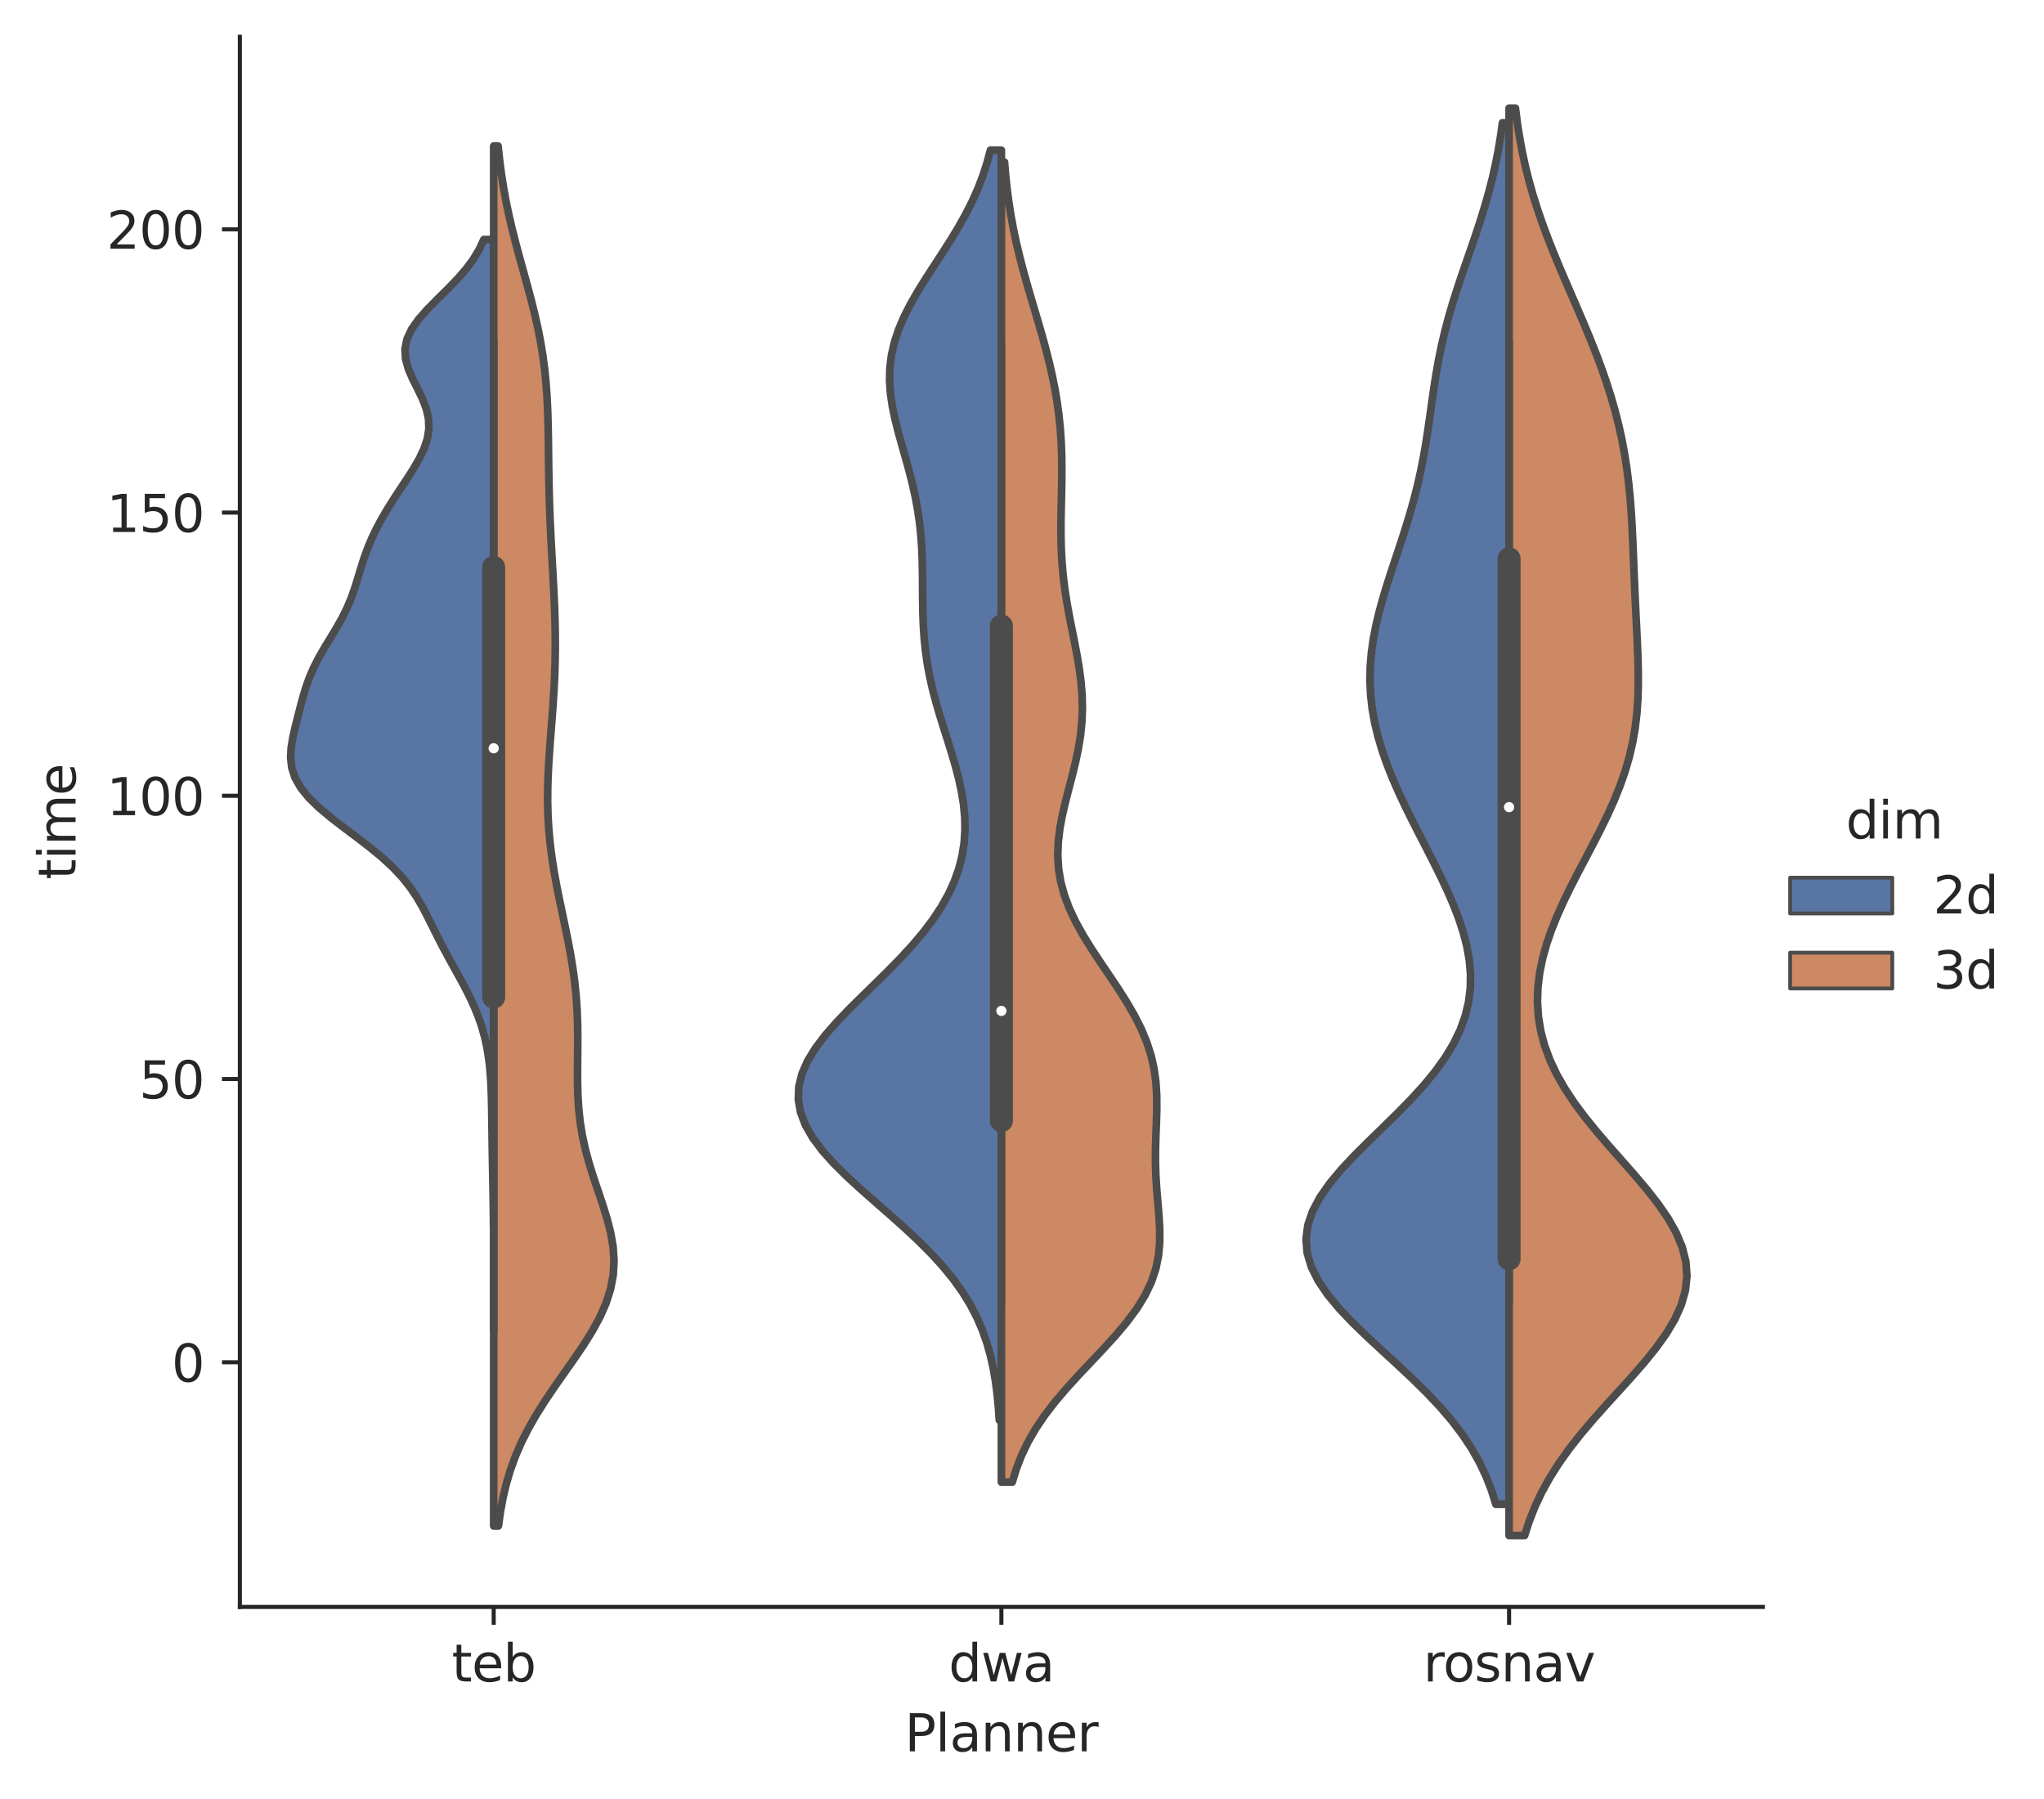 <?xml version="1.0" encoding="utf-8" standalone="no"?>
<!DOCTYPE svg PUBLIC "-//W3C//DTD SVG 1.1//EN"
  "http://www.w3.org/Graphics/SVG/1.1/DTD/svg11.dtd">
<svg xmlns:xlink="http://www.w3.org/1999/xlink" width="400.236pt" height="352.156pt" viewBox="0 0 400.236 352.156" xmlns="http://www.w3.org/2000/svg" version="1.1">
 <defs>
  <style type="text/css">*{stroke-linejoin: round; stroke-linecap: butt}</style>
 </defs>
 <g id="figure_1">
  <g id="patch_1">
   <path d="M 0 352.156 
L 400.236 352.156 
L 400.236 0 
L 0 0 
z
" style="fill: #ffffff"/>
  </g>
  <g id="axes_1">
   <g id="patch_2">
    <path d="M 46.966 314.6 
L 345.199 314.6 
L 345.199 7.2 
L 46.966 7.2 
z
" style="fill: #ffffff"/>
   </g>
   <g id="matplotlib.axis_1">
    <g id="xtick_1">
     <g id="line2d_1">
      <defs>
       <path id="mf375e93645" d="M 0 0 
L 0 3.5 
" style="stroke: #262626; stroke-width: 0.8"/>
      </defs>
      <g>
       <use xlink:href="#mf375e93645" x="96.671" y="314.6" style="fill: #262626; stroke: #262626; stroke-width: 0.8"/>
      </g>
     </g>
     <g id="text_1">
      <!-- teb -->
      <g style="fill: #262626" transform="translate(88.46 329.198)scale(0.1 -0.1)">
       <defs>
        <path id="DejaVuSans-74" d="M 1172 4494 
L 1172 3500 
L 2356 3500 
L 2356 3053 
L 1172 3053 
L 1172 1153 
Q 1172 725 1289 603 
Q 1406 481 1766 481 
L 2356 481 
L 2356 0 
L 1766 0 
Q 1100 0 847 248 
Q 594 497 594 1153 
L 594 3053 
L 172 3053 
L 172 3500 
L 594 3500 
L 594 4494 
L 1172 4494 
z
" transform="scale(0.016)"/>
        <path id="DejaVuSans-65" d="M 3597 1894 
L 3597 1613 
L 953 1613 
Q 991 1019 1311 708 
Q 1631 397 2203 397 
Q 2534 397 2845 478 
Q 3156 559 3463 722 
L 3463 178 
Q 3153 47 2828 -22 
Q 2503 -91 2169 -91 
Q 1331 -91 842 396 
Q 353 884 353 1716 
Q 353 2575 817 3079 
Q 1281 3584 2069 3584 
Q 2775 3584 3186 3129 
Q 3597 2675 3597 1894 
z
M 3022 2063 
Q 3016 2534 2758 2815 
Q 2500 3097 2075 3097 
Q 1594 3097 1305 2825 
Q 1016 2553 972 2059 
L 3022 2063 
z
" transform="scale(0.016)"/>
        <path id="DejaVuSans-62" d="M 3116 1747 
Q 3116 2381 2855 2742 
Q 2594 3103 2138 3103 
Q 1681 3103 1420 2742 
Q 1159 2381 1159 1747 
Q 1159 1113 1420 752 
Q 1681 391 2138 391 
Q 2594 391 2855 752 
Q 3116 1113 3116 1747 
z
M 1159 2969 
Q 1341 3281 1617 3432 
Q 1894 3584 2278 3584 
Q 2916 3584 3314 3078 
Q 3713 2572 3713 1747 
Q 3713 922 3314 415 
Q 2916 -91 2278 -91 
Q 1894 -91 1617 61 
Q 1341 213 1159 525 
L 1159 0 
L 581 0 
L 581 4863 
L 1159 4863 
L 1159 2969 
z
" transform="scale(0.016)"/>
       </defs>
       <use xlink:href="#DejaVuSans-74"/>
       <use xlink:href="#DejaVuSans-65" x="39.209"/>
       <use xlink:href="#DejaVuSans-62" x="100.732"/>
      </g>
     </g>
    </g>
    <g id="xtick_2">
     <g id="line2d_2">
      <g>
       <use xlink:href="#mf375e93645" x="196.082" y="314.6" style="fill: #262626; stroke: #262626; stroke-width: 0.8"/>
      </g>
     </g>
     <g id="text_2">
      <!-- dwa -->
      <g style="fill: #262626" transform="translate(185.755 329.198)scale(0.1 -0.1)">
       <defs>
        <path id="DejaVuSans-64" d="M 2906 2969 
L 2906 4863 
L 3481 4863 
L 3481 0 
L 2906 0 
L 2906 525 
Q 2725 213 2448 61 
Q 2172 -91 1784 -91 
Q 1150 -91 751 415 
Q 353 922 353 1747 
Q 353 2572 751 3078 
Q 1150 3584 1784 3584 
Q 2172 3584 2448 3432 
Q 2725 3281 2906 2969 
z
M 947 1747 
Q 947 1113 1208 752 
Q 1469 391 1925 391 
Q 2381 391 2643 752 
Q 2906 1113 2906 1747 
Q 2906 2381 2643 2742 
Q 2381 3103 1925 3103 
Q 1469 3103 1208 2742 
Q 947 2381 947 1747 
z
" transform="scale(0.016)"/>
        <path id="DejaVuSans-77" d="M 269 3500 
L 844 3500 
L 1563 769 
L 2278 3500 
L 2956 3500 
L 3675 769 
L 4391 3500 
L 4966 3500 
L 4050 0 
L 3372 0 
L 2619 2869 
L 1863 0 
L 1184 0 
L 269 3500 
z
" transform="scale(0.016)"/>
        <path id="DejaVuSans-61" d="M 2194 1759 
Q 1497 1759 1228 1600 
Q 959 1441 959 1056 
Q 959 750 1161 570 
Q 1363 391 1709 391 
Q 2188 391 2477 730 
Q 2766 1069 2766 1631 
L 2766 1759 
L 2194 1759 
z
M 3341 1997 
L 3341 0 
L 2766 0 
L 2766 531 
Q 2569 213 2275 61 
Q 1981 -91 1556 -91 
Q 1019 -91 701 211 
Q 384 513 384 1019 
Q 384 1609 779 1909 
Q 1175 2209 1959 2209 
L 2766 2209 
L 2766 2266 
Q 2766 2663 2505 2880 
Q 2244 3097 1772 3097 
Q 1472 3097 1187 3025 
Q 903 2953 641 2809 
L 641 3341 
Q 956 3463 1253 3523 
Q 1550 3584 1831 3584 
Q 2591 3584 2966 3190 
Q 3341 2797 3341 1997 
z
" transform="scale(0.016)"/>
       </defs>
       <use xlink:href="#DejaVuSans-64"/>
       <use xlink:href="#DejaVuSans-77" x="63.477"/>
       <use xlink:href="#DejaVuSans-61" x="145.264"/>
      </g>
     </g>
    </g>
    <g id="xtick_3">
     <g id="line2d_3">
      <g>
       <use xlink:href="#mf375e93645" x="295.493" y="314.6" style="fill: #262626; stroke: #262626; stroke-width: 0.8"/>
      </g>
     </g>
     <g id="text_3">
      <!-- rosnav -->
      <g style="fill: #262626" transform="translate(278.694 329.198)scale(0.1 -0.1)">
       <defs>
        <path id="DejaVuSans-72" d="M 2631 2963 
Q 2534 3019 2420 3045 
Q 2306 3072 2169 3072 
Q 1681 3072 1420 2755 
Q 1159 2438 1159 1844 
L 1159 0 
L 581 0 
L 581 3500 
L 1159 3500 
L 1159 2956 
Q 1341 3275 1631 3429 
Q 1922 3584 2338 3584 
Q 2397 3584 2469 3576 
Q 2541 3569 2628 3553 
L 2631 2963 
z
" transform="scale(0.016)"/>
        <path id="DejaVuSans-6f" d="M 1959 3097 
Q 1497 3097 1228 2736 
Q 959 2375 959 1747 
Q 959 1119 1226 758 
Q 1494 397 1959 397 
Q 2419 397 2687 759 
Q 2956 1122 2956 1747 
Q 2956 2369 2687 2733 
Q 2419 3097 1959 3097 
z
M 1959 3584 
Q 2709 3584 3137 3096 
Q 3566 2609 3566 1747 
Q 3566 888 3137 398 
Q 2709 -91 1959 -91 
Q 1206 -91 779 398 
Q 353 888 353 1747 
Q 353 2609 779 3096 
Q 1206 3584 1959 3584 
z
" transform="scale(0.016)"/>
        <path id="DejaVuSans-73" d="M 2834 3397 
L 2834 2853 
Q 2591 2978 2328 3040 
Q 2066 3103 1784 3103 
Q 1356 3103 1142 2972 
Q 928 2841 928 2578 
Q 928 2378 1081 2264 
Q 1234 2150 1697 2047 
L 1894 2003 
Q 2506 1872 2764 1633 
Q 3022 1394 3022 966 
Q 3022 478 2636 193 
Q 2250 -91 1575 -91 
Q 1294 -91 989 -36 
Q 684 19 347 128 
L 347 722 
Q 666 556 975 473 
Q 1284 391 1588 391 
Q 1994 391 2212 530 
Q 2431 669 2431 922 
Q 2431 1156 2273 1281 
Q 2116 1406 1581 1522 
L 1381 1569 
Q 847 1681 609 1914 
Q 372 2147 372 2553 
Q 372 3047 722 3315 
Q 1072 3584 1716 3584 
Q 2034 3584 2315 3537 
Q 2597 3491 2834 3397 
z
" transform="scale(0.016)"/>
        <path id="DejaVuSans-6e" d="M 3513 2113 
L 3513 0 
L 2938 0 
L 2938 2094 
Q 2938 2591 2744 2837 
Q 2550 3084 2163 3084 
Q 1697 3084 1428 2787 
Q 1159 2491 1159 1978 
L 1159 0 
L 581 0 
L 581 3500 
L 1159 3500 
L 1159 2956 
Q 1366 3272 1645 3428 
Q 1925 3584 2291 3584 
Q 2894 3584 3203 3211 
Q 3513 2838 3513 2113 
z
" transform="scale(0.016)"/>
        <path id="DejaVuSans-76" d="M 191 3500 
L 800 3500 
L 1894 563 
L 2988 3500 
L 3597 3500 
L 2284 0 
L 1503 0 
L 191 3500 
z
" transform="scale(0.016)"/>
       </defs>
       <use xlink:href="#DejaVuSans-72"/>
       <use xlink:href="#DejaVuSans-6f" x="38.863"/>
       <use xlink:href="#DejaVuSans-73" x="100.045"/>
       <use xlink:href="#DejaVuSans-6e" x="152.145"/>
       <use xlink:href="#DejaVuSans-61" x="215.523"/>
       <use xlink:href="#DejaVuSans-76" x="276.803"/>
      </g>
     </g>
    </g>
    <g id="text_4">
     <!-- Planner -->
     <g style="fill: #262626" transform="translate(177.145 342.877)scale(0.1 -0.1)">
      <defs>
       <path id="DejaVuSans-50" d="M 1259 4147 
L 1259 2394 
L 2053 2394 
Q 2494 2394 2734 2622 
Q 2975 2850 2975 3272 
Q 2975 3691 2734 3919 
Q 2494 4147 2053 4147 
L 1259 4147 
z
M 628 4666 
L 2053 4666 
Q 2838 4666 3239 4311 
Q 3641 3956 3641 3272 
Q 3641 2581 3239 2228 
Q 2838 1875 2053 1875 
L 1259 1875 
L 1259 0 
L 628 0 
L 628 4666 
z
" transform="scale(0.016)"/>
       <path id="DejaVuSans-6c" d="M 603 4863 
L 1178 4863 
L 1178 0 
L 603 0 
L 603 4863 
z
" transform="scale(0.016)"/>
      </defs>
      <use xlink:href="#DejaVuSans-50"/>
      <use xlink:href="#DejaVuSans-6c" x="60.303"/>
      <use xlink:href="#DejaVuSans-61" x="88.086"/>
      <use xlink:href="#DejaVuSans-6e" x="149.365"/>
      <use xlink:href="#DejaVuSans-6e" x="212.744"/>
      <use xlink:href="#DejaVuSans-65" x="276.123"/>
      <use xlink:href="#DejaVuSans-72" x="337.646"/>
     </g>
    </g>
   </g>
   <g id="matplotlib.axis_2">
    <g id="ytick_1">
     <g id="line2d_4">
      <defs>
       <path id="mf8c6ad43e4" d="M 0 0 
L -3.5 0 
" style="stroke: #262626; stroke-width: 0.8"/>
      </defs>
      <g>
       <use xlink:href="#mf8c6ad43e4" x="46.966" y="266.702" style="fill: #262626; stroke: #262626; stroke-width: 0.8"/>
      </g>
     </g>
     <g id="text_5">
      <!-- 0 -->
      <g style="fill: #262626" transform="translate(33.603 270.501)scale(0.1 -0.1)">
       <defs>
        <path id="DejaVuSans-30" d="M 2034 4250 
Q 1547 4250 1301 3770 
Q 1056 3291 1056 2328 
Q 1056 1369 1301 889 
Q 1547 409 2034 409 
Q 2525 409 2770 889 
Q 3016 1369 3016 2328 
Q 3016 3291 2770 3770 
Q 2525 4250 2034 4250 
z
M 2034 4750 
Q 2819 4750 3233 4129 
Q 3647 3509 3647 2328 
Q 3647 1150 3233 529 
Q 2819 -91 2034 -91 
Q 1250 -91 836 529 
Q 422 1150 422 2328 
Q 422 3509 836 4129 
Q 1250 4750 2034 4750 
z
" transform="scale(0.016)"/>
       </defs>
       <use xlink:href="#DejaVuSans-30"/>
      </g>
     </g>
    </g>
    <g id="ytick_2">
     <g id="line2d_5">
      <g>
       <use xlink:href="#mf8c6ad43e4" x="46.966" y="211.25" style="fill: #262626; stroke: #262626; stroke-width: 0.8"/>
      </g>
     </g>
     <g id="text_6">
      <!-- 50 -->
      <g style="fill: #262626" transform="translate(27.241 215.05)scale(0.1 -0.1)">
       <defs>
        <path id="DejaVuSans-35" d="M 691 4666 
L 3169 4666 
L 3169 4134 
L 1269 4134 
L 1269 2991 
Q 1406 3038 1543 3061 
Q 1681 3084 1819 3084 
Q 2600 3084 3056 2656 
Q 3513 2228 3513 1497 
Q 3513 744 3044 326 
Q 2575 -91 1722 -91 
Q 1428 -91 1123 -41 
Q 819 9 494 109 
L 494 744 
Q 775 591 1075 516 
Q 1375 441 1709 441 
Q 2250 441 2565 725 
Q 2881 1009 2881 1497 
Q 2881 1984 2565 2268 
Q 2250 2553 1709 2553 
Q 1456 2553 1204 2497 
Q 953 2441 691 2322 
L 691 4666 
z
" transform="scale(0.016)"/>
       </defs>
       <use xlink:href="#DejaVuSans-35"/>
       <use xlink:href="#DejaVuSans-30" x="63.623"/>
      </g>
     </g>
    </g>
    <g id="ytick_3">
     <g id="line2d_6">
      <g>
       <use xlink:href="#mf8c6ad43e4" x="46.966" y="155.799" style="fill: #262626; stroke: #262626; stroke-width: 0.8"/>
      </g>
     </g>
     <g id="text_7">
      <!-- 100 -->
      <g style="fill: #262626" transform="translate(20.878 159.598)scale(0.1 -0.1)">
       <defs>
        <path id="DejaVuSans-31" d="M 794 531 
L 1825 531 
L 1825 4091 
L 703 3866 
L 703 4441 
L 1819 4666 
L 2450 4666 
L 2450 531 
L 3481 531 
L 3481 0 
L 794 0 
L 794 531 
z
" transform="scale(0.016)"/>
       </defs>
       <use xlink:href="#DejaVuSans-31"/>
       <use xlink:href="#DejaVuSans-30" x="63.623"/>
       <use xlink:href="#DejaVuSans-30" x="127.246"/>
      </g>
     </g>
    </g>
    <g id="ytick_4">
     <g id="line2d_7">
      <g>
       <use xlink:href="#mf8c6ad43e4" x="46.966" y="100.348" style="fill: #262626; stroke: #262626; stroke-width: 0.8"/>
      </g>
     </g>
     <g id="text_8">
      <!-- 150 -->
      <g style="fill: #262626" transform="translate(20.878 104.147)scale(0.1 -0.1)">
       <use xlink:href="#DejaVuSans-31"/>
       <use xlink:href="#DejaVuSans-35" x="63.623"/>
       <use xlink:href="#DejaVuSans-30" x="127.246"/>
      </g>
     </g>
    </g>
    <g id="ytick_5">
     <g id="line2d_8">
      <g>
       <use xlink:href="#mf8c6ad43e4" x="46.966" y="44.896" style="fill: #262626; stroke: #262626; stroke-width: 0.8"/>
      </g>
     </g>
     <g id="text_9">
      <!-- 200 -->
      <g style="fill: #262626" transform="translate(20.878 48.695)scale(0.1 -0.1)">
       <defs>
        <path id="DejaVuSans-32" d="M 1228 531 
L 3431 531 
L 3431 0 
L 469 0 
L 469 531 
Q 828 903 1448 1529 
Q 2069 2156 2228 2338 
Q 2531 2678 2651 2914 
Q 2772 3150 2772 3378 
Q 2772 3750 2511 3984 
Q 2250 4219 1831 4219 
Q 1534 4219 1204 4116 
Q 875 4013 500 3803 
L 500 4441 
Q 881 4594 1212 4672 
Q 1544 4750 1819 4750 
Q 2544 4750 2975 4387 
Q 3406 4025 3406 3419 
Q 3406 3131 3298 2873 
Q 3191 2616 2906 2266 
Q 2828 2175 2409 1742 
Q 1991 1309 1228 531 
z
" transform="scale(0.016)"/>
       </defs>
       <use xlink:href="#DejaVuSans-32"/>
       <use xlink:href="#DejaVuSans-30" x="63.623"/>
       <use xlink:href="#DejaVuSans-30" x="127.246"/>
      </g>
     </g>
    </g>
    <g id="text_10">
     <!-- time -->
     <g style="fill: #262626" transform="translate(14.798 172.196)rotate(-90)scale(0.1 -0.1)">
      <defs>
       <path id="DejaVuSans-69" d="M 603 3500 
L 1178 3500 
L 1178 0 
L 603 0 
L 603 3500 
z
M 603 4863 
L 1178 4863 
L 1178 4134 
L 603 4134 
L 603 4863 
z
" transform="scale(0.016)"/>
       <path id="DejaVuSans-6d" d="M 3328 2828 
Q 3544 3216 3844 3400 
Q 4144 3584 4550 3584 
Q 5097 3584 5394 3201 
Q 5691 2819 5691 2113 
L 5691 0 
L 5113 0 
L 5113 2094 
Q 5113 2597 4934 2840 
Q 4756 3084 4391 3084 
Q 3944 3084 3684 2787 
Q 3425 2491 3425 1978 
L 3425 0 
L 2847 0 
L 2847 2094 
Q 2847 2600 2669 2842 
Q 2491 3084 2119 3084 
Q 1678 3084 1418 2786 
Q 1159 2488 1159 1978 
L 1159 0 
L 581 0 
L 581 3500 
L 1159 3500 
L 1159 2956 
Q 1356 3278 1631 3431 
Q 1906 3584 2284 3584 
Q 2666 3584 2933 3390 
Q 3200 3197 3328 2828 
z
" transform="scale(0.016)"/>
      </defs>
      <use xlink:href="#DejaVuSans-74"/>
      <use xlink:href="#DejaVuSans-69" x="39.209"/>
      <use xlink:href="#DejaVuSans-6d" x="66.992"/>
      <use xlink:href="#DejaVuSans-65" x="164.404"/>
     </g>
    </g>
   </g>
   <g id="patch_3">
    <path d="M 96.671 266.702 
L 96.671 266.702 
L 96.671 266.702 
L 96.671 266.702 
z
" clip-path="url(#p701f9a596c)" style="fill: #5875a4; stroke: #4c4c4c; stroke-width: 0.75; stroke-linejoin: miter"/>
   </g>
   <g id="PolyCollection_1">
    <defs>
     <path id="m545a7a64e8" d="M 96.671 -112.098 
L 96.63 -112.098 
L 96.612 -114.049 
L 96.588 -116.001 
L 96.559 -117.952 
L 96.526 -119.903 
L 96.49 -121.854 
L 96.452 -123.806 
L 96.416 -125.757 
L 96.383 -127.708 
L 96.354 -129.659 
L 96.328 -131.61 
L 96.303 -133.562 
L 96.273 -135.513 
L 96.228 -137.464 
L 96.158 -139.415 
L 96.049 -141.367 
L 95.883 -143.318 
L 95.645 -145.269 
L 95.318 -147.22 
L 94.886 -149.172 
L 94.339 -151.123 
L 93.669 -153.074 
L 92.879 -155.025 
L 91.978 -156.976 
L 90.986 -158.928 
L 89.932 -160.879 
L 88.849 -162.83 
L 87.771 -164.781 
L 86.723 -166.733 
L 85.718 -168.684 
L 84.745 -170.635 
L 83.775 -172.586 
L 82.756 -174.538 
L 81.623 -176.489 
L 80.307 -178.44 
L 78.75 -180.391 
L 76.914 -182.342 
L 74.797 -184.294 
L 72.432 -186.245 
L 69.895 -188.196 
L 67.296 -190.147 
L 64.764 -192.099 
L 62.437 -194.05 
L 60.44 -196.001 
L 58.866 -197.952 
L 57.763 -199.904 
L 57.128 -201.855 
L 56.907 -203.806 
L 57.01 -205.757 
L 57.331 -207.708 
L 57.77 -209.66 
L 58.255 -211.611 
L 58.753 -213.562 
L 59.273 -215.513 
L 59.853 -217.465 
L 60.543 -219.416 
L 61.379 -221.367 
L 62.37 -223.318 
L 63.489 -225.27 
L 64.677 -227.221 
L 65.857 -229.172 
L 66.958 -231.123 
L 67.928 -233.074 
L 68.751 -235.026 
L 69.445 -236.977 
L 70.056 -238.928 
L 70.643 -240.879 
L 71.265 -242.831 
L 71.968 -244.782 
L 72.781 -246.733 
L 73.713 -248.684 
L 74.762 -250.636 
L 75.913 -252.587 
L 77.144 -254.538 
L 78.426 -256.489 
L 79.717 -258.44 
L 80.962 -260.392 
L 82.09 -262.343 
L 83.02 -264.294 
L 83.673 -266.245 
L 83.983 -268.197 
L 83.914 -270.148 
L 83.475 -272.099 
L 82.73 -274.05 
L 81.79 -276.002 
L 80.811 -277.953 
L 79.963 -279.904 
L 79.415 -281.855 
L 79.299 -283.806 
L 79.691 -285.758 
L 80.601 -287.709 
L 81.972 -289.66 
L 83.693 -291.611 
L 85.618 -293.563 
L 87.597 -295.514 
L 89.492 -297.465 
L 91.2 -299.416 
L 92.655 -301.368 
L 93.832 -303.319 
L 94.739 -305.27 
L 96.671 -305.27 
L 96.671 -305.27 
L 96.671 -303.319 
L 96.671 -301.368 
L 96.671 -299.416 
L 96.671 -297.465 
L 96.671 -295.514 
L 96.671 -293.563 
L 96.671 -291.611 
L 96.671 -289.66 
L 96.671 -287.709 
L 96.671 -285.758 
L 96.671 -283.806 
L 96.671 -281.855 
L 96.671 -279.904 
L 96.671 -277.953 
L 96.671 -276.002 
L 96.671 -274.05 
L 96.671 -272.099 
L 96.671 -270.148 
L 96.671 -268.197 
L 96.671 -266.245 
L 96.671 -264.294 
L 96.671 -262.343 
L 96.671 -260.392 
L 96.671 -258.44 
L 96.671 -256.489 
L 96.671 -254.538 
L 96.671 -252.587 
L 96.671 -250.636 
L 96.671 -248.684 
L 96.671 -246.733 
L 96.671 -244.782 
L 96.671 -242.831 
L 96.671 -240.879 
L 96.671 -238.928 
L 96.671 -236.977 
L 96.671 -235.026 
L 96.671 -233.074 
L 96.671 -231.123 
L 96.671 -229.172 
L 96.671 -227.221 
L 96.671 -225.27 
L 96.671 -223.318 
L 96.671 -221.367 
L 96.671 -219.416 
L 96.671 -217.465 
L 96.671 -215.513 
L 96.671 -213.562 
L 96.671 -211.611 
L 96.671 -209.66 
L 96.671 -207.708 
L 96.671 -205.757 
L 96.671 -203.806 
L 96.671 -201.855 
L 96.671 -199.904 
L 96.671 -197.952 
L 96.671 -196.001 
L 96.671 -194.05 
L 96.671 -192.099 
L 96.671 -190.147 
L 96.671 -188.196 
L 96.671 -186.245 
L 96.671 -184.294 
L 96.671 -182.342 
L 96.671 -180.391 
L 96.671 -178.44 
L 96.671 -176.489 
L 96.671 -174.538 
L 96.671 -172.586 
L 96.671 -170.635 
L 96.671 -168.684 
L 96.671 -166.733 
L 96.671 -164.781 
L 96.671 -162.83 
L 96.671 -160.879 
L 96.671 -158.928 
L 96.671 -156.976 
L 96.671 -155.025 
L 96.671 -153.074 
L 96.671 -151.123 
L 96.671 -149.172 
L 96.671 -147.22 
L 96.671 -145.269 
L 96.671 -143.318 
L 96.671 -141.367 
L 96.671 -139.415 
L 96.671 -137.464 
L 96.671 -135.513 
L 96.671 -133.562 
L 96.671 -131.61 
L 96.671 -129.659 
L 96.671 -127.708 
L 96.671 -125.757 
L 96.671 -123.806 
L 96.671 -121.854 
L 96.671 -119.903 
L 96.671 -117.952 
L 96.671 -116.001 
L 96.671 -114.049 
L 96.671 -112.098 
z
" style="stroke: #4c4c4c; stroke-width: 1.5"/>
    </defs>
    <g clip-path="url(#p701f9a596c)">
     <use xlink:href="#m545a7a64e8" x="0" y="352.156" style="fill: #5875a4; stroke: #4c4c4c; stroke-width: 1.5"/>
    </g>
   </g>
   <g id="patch_4">
    <path d="M 96.671 266.702 
L 96.671 266.702 
L 96.671 266.702 
L 96.671 266.702 
z
" clip-path="url(#p701f9a596c)" style="fill: #cc8963; stroke: #4c4c4c; stroke-width: 0.75; stroke-linejoin: miter"/>
   </g>
   <g id="PolyCollection_2">
    <defs>
     <path id="mbe9f6da4dc" d="M 97.599 -53.402 
L 96.671 -53.402 
L 96.671 -56.131 
L 96.671 -58.86 
L 96.671 -61.589 
L 96.671 -64.317 
L 96.671 -67.046 
L 96.671 -69.775 
L 96.671 -72.504 
L 96.671 -75.233 
L 96.671 -77.962 
L 96.671 -80.691 
L 96.671 -83.42 
L 96.671 -86.149 
L 96.671 -88.878 
L 96.671 -91.607 
L 96.671 -94.336 
L 96.671 -97.065 
L 96.671 -99.794 
L 96.671 -102.523 
L 96.671 -105.252 
L 96.671 -107.98 
L 96.671 -110.709 
L 96.671 -113.438 
L 96.671 -116.167 
L 96.671 -118.896 
L 96.671 -121.625 
L 96.671 -124.354 
L 96.671 -127.083 
L 96.671 -129.812 
L 96.671 -132.541 
L 96.671 -135.27 
L 96.671 -137.999 
L 96.671 -140.728 
L 96.671 -143.457 
L 96.671 -146.186 
L 96.671 -148.915 
L 96.671 -151.644 
L 96.671 -154.372 
L 96.671 -157.101 
L 96.671 -159.83 
L 96.671 -162.559 
L 96.671 -165.288 
L 96.671 -168.017 
L 96.671 -170.746 
L 96.671 -173.475 
L 96.671 -176.204 
L 96.671 -178.933 
L 96.671 -181.662 
L 96.671 -184.391 
L 96.671 -187.12 
L 96.671 -189.849 
L 96.671 -192.578 
L 96.671 -195.307 
L 96.671 -198.036 
L 96.671 -200.764 
L 96.671 -203.493 
L 96.671 -206.222 
L 96.671 -208.951 
L 96.671 -211.68 
L 96.671 -214.409 
L 96.671 -217.138 
L 96.671 -219.867 
L 96.671 -222.596 
L 96.671 -225.325 
L 96.671 -228.054 
L 96.671 -230.783 
L 96.671 -233.512 
L 96.671 -236.241 
L 96.671 -238.97 
L 96.671 -241.699 
L 96.671 -244.428 
L 96.671 -247.156 
L 96.671 -249.885 
L 96.671 -252.614 
L 96.671 -255.343 
L 96.671 -258.072 
L 96.671 -260.801 
L 96.671 -263.53 
L 96.671 -266.259 
L 96.671 -268.988 
L 96.671 -271.717 
L 96.671 -274.446 
L 96.671 -277.175 
L 96.671 -279.904 
L 96.671 -282.633 
L 96.671 -285.362 
L 96.671 -288.091 
L 96.671 -290.819 
L 96.671 -293.548 
L 96.671 -296.277 
L 96.671 -299.006 
L 96.671 -301.735 
L 96.671 -304.464 
L 96.671 -307.193 
L 96.671 -309.922 
L 96.671 -312.651 
L 96.671 -315.38 
L 96.671 -318.109 
L 96.671 -320.838 
L 96.671 -323.567 
L 97.533 -323.567 
L 97.533 -323.567 
L 97.822 -320.838 
L 98.177 -318.109 
L 98.603 -315.38 
L 99.104 -312.651 
L 99.677 -309.922 
L 100.316 -307.193 
L 101.01 -304.464 
L 101.745 -301.735 
L 102.5 -299.006 
L 103.254 -296.277 
L 103.984 -293.548 
L 104.668 -290.819 
L 105.288 -288.091 
L 105.829 -285.362 
L 106.282 -282.633 
L 106.643 -279.904 
L 106.917 -277.175 
L 107.112 -274.446 
L 107.243 -271.717 
L 107.324 -268.988 
L 107.373 -266.259 
L 107.407 -263.53 
L 107.439 -260.801 
L 107.482 -258.072 
L 107.543 -255.343 
L 107.627 -252.614 
L 107.734 -249.885 
L 107.862 -247.156 
L 108.006 -244.428 
L 108.159 -241.699 
L 108.311 -238.97 
L 108.454 -236.241 
L 108.577 -233.512 
L 108.67 -230.783 
L 108.725 -228.054 
L 108.735 -225.325 
L 108.697 -222.596 
L 108.611 -219.867 
L 108.479 -217.138 
L 108.307 -214.409 
L 108.108 -211.68 
L 107.895 -208.951 
L 107.684 -206.222 
L 107.495 -203.493 
L 107.345 -200.764 
L 107.253 -198.036 
L 107.234 -195.307 
L 107.299 -192.578 
L 107.457 -189.849 
L 107.709 -187.12 
L 108.052 -184.391 
L 108.477 -181.662 
L 108.97 -178.933 
L 109.513 -176.204 
L 110.085 -173.475 
L 110.66 -170.746 
L 111.215 -168.017 
L 111.727 -165.288 
L 112.174 -162.559 
L 112.541 -159.83 
L 112.819 -157.101 
L 113.004 -154.372 
L 113.104 -151.644 
L 113.134 -148.915 
L 113.119 -146.186 
L 113.09 -143.457 
L 113.085 -140.728 
L 113.143 -137.999 
L 113.302 -135.27 
L 113.592 -132.541 
L 114.033 -129.812 
L 114.632 -127.083 
L 115.374 -124.354 
L 116.229 -121.625 
L 117.147 -118.896 
L 118.064 -116.167 
L 118.907 -113.438 
L 119.596 -110.709 
L 120.06 -107.98 
L 120.234 -105.252 
L 120.075 -102.523 
L 119.559 -99.794 
L 118.689 -97.065 
L 117.489 -94.336 
L 116.006 -91.607 
L 114.303 -88.878 
L 112.454 -86.149 
L 110.534 -83.42 
L 108.617 -80.691 
L 106.77 -77.962 
L 105.045 -75.233 
L 103.481 -72.504 
L 102.103 -69.775 
L 100.92 -67.046 
L 99.93 -64.317 
L 99.122 -61.589 
L 98.479 -58.86 
L 97.979 -56.131 
L 97.599 -53.402 
z
" style="stroke: #4c4c4c; stroke-width: 1.5"/>
    </defs>
    <g clip-path="url(#p701f9a596c)">
     <use xlink:href="#mbe9f6da4dc" x="0" y="352.156" style="fill: #cc8963; stroke: #4c4c4c; stroke-width: 1.5"/>
    </g>
   </g>
   <g id="PolyCollection_3">
    <defs>
     <path id="ma3ccfe3582" d="M 196.082 -74.125 
L 195.674 -74.125 
L 195.497 -76.637 
L 195.256 -79.148 
L 194.933 -81.659 
L 194.507 -84.171 
L 193.955 -86.682 
L 193.252 -89.193 
L 192.372 -91.705 
L 191.29 -94.216 
L 189.984 -96.727 
L 188.436 -99.239 
L 186.636 -101.75 
L 184.582 -104.261 
L 182.286 -106.773 
L 179.773 -109.284 
L 177.083 -111.795 
L 174.269 -114.307 
L 171.399 -116.818 
L 168.552 -119.329 
L 165.815 -121.841 
L 163.278 -124.352 
L 161.029 -126.863 
L 159.148 -129.375 
L 157.705 -131.886 
L 156.751 -134.397 
L 156.318 -136.909 
L 156.415 -139.42 
L 157.032 -141.931 
L 158.133 -144.443 
L 159.669 -146.954 
L 161.572 -149.465 
L 163.766 -151.977 
L 166.17 -154.488 
L 168.7 -157 
L 171.276 -159.511 
L 173.827 -162.022 
L 176.286 -164.534 
L 178.601 -167.045 
L 180.728 -169.556 
L 182.635 -172.068 
L 184.301 -174.579 
L 185.712 -177.09 
L 186.863 -179.602 
L 187.754 -182.113 
L 188.392 -184.624 
L 188.788 -187.136 
L 188.954 -189.647 
L 188.908 -192.158 
L 188.672 -194.67 
L 188.267 -197.181 
L 187.722 -199.692 
L 187.066 -202.204 
L 186.329 -204.715 
L 185.547 -207.226 
L 184.751 -209.738 
L 183.974 -212.249 
L 183.245 -214.76 
L 182.589 -217.272 
L 182.024 -219.783 
L 181.562 -222.294 
L 181.207 -224.806 
L 180.954 -227.317 
L 180.792 -229.828 
L 180.703 -232.34 
L 180.665 -234.851 
L 180.65 -237.362 
L 180.633 -239.874 
L 180.586 -242.385 
L 180.484 -244.896 
L 180.307 -247.408 
L 180.04 -249.919 
L 179.674 -252.43 
L 179.207 -254.942 
L 178.646 -257.453 
L 178.008 -259.965 
L 177.315 -262.476 
L 176.601 -264.987 
L 175.905 -267.499 
L 175.27 -270.01 
L 174.742 -272.521 
L 174.369 -275.033 
L 174.191 -277.544 
L 174.241 -280.055 
L 174.544 -282.567 
L 175.11 -285.078 
L 175.935 -287.589 
L 177 -290.101 
L 178.275 -292.612 
L 179.717 -295.123 
L 181.278 -297.635 
L 182.904 -300.146 
L 184.543 -302.657 
L 186.145 -305.169 
L 187.669 -307.68 
L 189.08 -310.191 
L 190.353 -312.703 
L 191.476 -315.214 
L 192.444 -317.725 
L 193.258 -320.237 
L 193.928 -322.748 
L 196.082 -322.748 
L 196.082 -322.748 
L 196.082 -320.237 
L 196.082 -317.725 
L 196.082 -315.214 
L 196.082 -312.703 
L 196.082 -310.191 
L 196.082 -307.68 
L 196.082 -305.169 
L 196.082 -302.657 
L 196.082 -300.146 
L 196.082 -297.635 
L 196.082 -295.123 
L 196.082 -292.612 
L 196.082 -290.101 
L 196.082 -287.589 
L 196.082 -285.078 
L 196.082 -282.567 
L 196.082 -280.055 
L 196.082 -277.544 
L 196.082 -275.033 
L 196.082 -272.521 
L 196.082 -270.01 
L 196.082 -267.499 
L 196.082 -264.987 
L 196.082 -262.476 
L 196.082 -259.965 
L 196.082 -257.453 
L 196.082 -254.942 
L 196.082 -252.43 
L 196.082 -249.919 
L 196.082 -247.408 
L 196.082 -244.896 
L 196.082 -242.385 
L 196.082 -239.874 
L 196.082 -237.362 
L 196.082 -234.851 
L 196.082 -232.34 
L 196.082 -229.828 
L 196.082 -227.317 
L 196.082 -224.806 
L 196.082 -222.294 
L 196.082 -219.783 
L 196.082 -217.272 
L 196.082 -214.76 
L 196.082 -212.249 
L 196.082 -209.738 
L 196.082 -207.226 
L 196.082 -204.715 
L 196.082 -202.204 
L 196.082 -199.692 
L 196.082 -197.181 
L 196.082 -194.67 
L 196.082 -192.158 
L 196.082 -189.647 
L 196.082 -187.136 
L 196.082 -184.624 
L 196.082 -182.113 
L 196.082 -179.602 
L 196.082 -177.09 
L 196.082 -174.579 
L 196.082 -172.068 
L 196.082 -169.556 
L 196.082 -167.045 
L 196.082 -164.534 
L 196.082 -162.022 
L 196.082 -159.511 
L 196.082 -157 
L 196.082 -154.488 
L 196.082 -151.977 
L 196.082 -149.465 
L 196.082 -146.954 
L 196.082 -144.443 
L 196.082 -141.931 
L 196.082 -139.42 
L 196.082 -136.909 
L 196.082 -134.397 
L 196.082 -131.886 
L 196.082 -129.375 
L 196.082 -126.863 
L 196.082 -124.352 
L 196.082 -121.841 
L 196.082 -119.329 
L 196.082 -116.818 
L 196.082 -114.307 
L 196.082 -111.795 
L 196.082 -109.284 
L 196.082 -106.773 
L 196.082 -104.261 
L 196.082 -101.75 
L 196.082 -99.239 
L 196.082 -96.727 
L 196.082 -94.216 
L 196.082 -91.705 
L 196.082 -89.193 
L 196.082 -86.682 
L 196.082 -84.171 
L 196.082 -81.659 
L 196.082 -79.148 
L 196.082 -76.637 
L 196.082 -74.125 
z
" style="stroke: #4c4c4c; stroke-width: 1.5"/>
    </defs>
    <g clip-path="url(#p701f9a596c)">
     <use xlink:href="#ma3ccfe3582" x="0" y="352.156" style="fill: #5875a4; stroke: #4c4c4c; stroke-width: 1.5"/>
    </g>
   </g>
   <g id="PolyCollection_4">
    <defs>
     <path id="me8c685136b" d="M 198.215 -61.989 
L 196.082 -61.989 
L 196.082 -64.6 
L 196.082 -67.21 
L 196.082 -69.82 
L 196.082 -72.431 
L 196.082 -75.041 
L 196.082 -77.651 
L 196.082 -80.262 
L 196.082 -82.872 
L 196.082 -85.482 
L 196.082 -88.093 
L 196.082 -90.703 
L 196.082 -93.313 
L 196.082 -95.924 
L 196.082 -98.534 
L 196.082 -101.144 
L 196.082 -103.755 
L 196.082 -106.365 
L 196.082 -108.975 
L 196.082 -111.586 
L 196.082 -114.196 
L 196.082 -116.806 
L 196.082 -119.417 
L 196.082 -122.027 
L 196.082 -124.637 
L 196.082 -127.248 
L 196.082 -129.858 
L 196.082 -132.468 
L 196.082 -135.079 
L 196.082 -137.689 
L 196.082 -140.299 
L 196.082 -142.91 
L 196.082 -145.52 
L 196.082 -148.13 
L 196.082 -150.741 
L 196.082 -153.351 
L 196.082 -155.961 
L 196.082 -158.572 
L 196.082 -161.182 
L 196.082 -163.792 
L 196.082 -166.403 
L 196.082 -169.013 
L 196.082 -171.623 
L 196.082 -174.234 
L 196.082 -176.844 
L 196.082 -179.454 
L 196.082 -182.065 
L 196.082 -184.675 
L 196.082 -187.285 
L 196.082 -189.896 
L 196.082 -192.506 
L 196.082 -195.116 
L 196.082 -197.727 
L 196.082 -200.337 
L 196.082 -202.947 
L 196.082 -205.558 
L 196.082 -208.168 
L 196.082 -210.778 
L 196.082 -213.389 
L 196.082 -215.999 
L 196.082 -218.609 
L 196.082 -221.22 
L 196.082 -223.83 
L 196.082 -226.44 
L 196.082 -229.051 
L 196.082 -231.661 
L 196.082 -234.271 
L 196.082 -236.882 
L 196.082 -239.492 
L 196.082 -242.102 
L 196.082 -244.713 
L 196.082 -247.323 
L 196.082 -249.933 
L 196.082 -252.544 
L 196.082 -255.154 
L 196.082 -257.764 
L 196.082 -260.375 
L 196.082 -262.985 
L 196.082 -265.595 
L 196.082 -268.206 
L 196.082 -270.816 
L 196.082 -273.426 
L 196.082 -276.037 
L 196.082 -278.647 
L 196.082 -281.257 
L 196.082 -283.868 
L 196.082 -286.478 
L 196.082 -289.088 
L 196.082 -291.699 
L 196.082 -294.309 
L 196.082 -296.919 
L 196.082 -299.529 
L 196.082 -302.14 
L 196.082 -304.75 
L 196.082 -307.36 
L 196.082 -309.971 
L 196.082 -312.581 
L 196.082 -315.191 
L 196.082 -317.802 
L 196.082 -320.412 
L 196.696 -320.412 
L 196.696 -320.412 
L 196.917 -317.802 
L 197.195 -315.191 
L 197.537 -312.581 
L 197.948 -309.971 
L 198.43 -307.36 
L 198.982 -304.75 
L 199.6 -302.14 
L 200.276 -299.529 
L 200.999 -296.919 
L 201.755 -294.309 
L 202.528 -291.699 
L 203.3 -289.088 
L 204.053 -286.478 
L 204.77 -283.868 
L 205.436 -281.257 
L 206.036 -278.647 
L 206.561 -276.037 
L 207.002 -273.426 
L 207.354 -270.816 
L 207.617 -268.206 
L 207.793 -265.595 
L 207.891 -262.985 
L 207.921 -260.375 
L 207.901 -257.764 
L 207.85 -255.154 
L 207.791 -252.544 
L 207.749 -249.933 
L 207.747 -247.323 
L 207.807 -244.713 
L 207.946 -242.102 
L 208.175 -239.492 
L 208.494 -236.882 
L 208.896 -234.271 
L 209.366 -231.661 
L 209.879 -229.051 
L 210.403 -226.44 
L 210.902 -223.83 
L 211.338 -221.22 
L 211.677 -218.609 
L 211.887 -215.999 
L 211.945 -213.389 
L 211.84 -210.778 
L 211.571 -208.168 
L 211.15 -205.558 
L 210.602 -202.947 
L 209.965 -200.337 
L 209.285 -197.727 
L 208.614 -195.116 
L 208.009 -192.506 
L 207.525 -189.896 
L 207.215 -187.285 
L 207.123 -184.675 
L 207.283 -182.065 
L 207.718 -179.454 
L 208.433 -176.844 
L 209.421 -174.234 
L 210.66 -171.623 
L 212.112 -169.013 
L 213.729 -166.403 
L 215.453 -163.792 
L 217.22 -161.182 
L 218.965 -158.572 
L 220.624 -155.961 
L 222.137 -153.351 
L 223.456 -150.741 
L 224.546 -148.13 
L 225.386 -145.52 
L 225.978 -142.91 
L 226.337 -140.299 
L 226.499 -137.689 
L 226.514 -135.079 
L 226.44 -132.468 
L 226.337 -129.858 
L 226.261 -127.248 
L 226.251 -124.637 
L 226.33 -122.027 
L 226.493 -119.417 
L 226.712 -116.806 
L 226.933 -114.196 
L 227.084 -111.586 
L 227.085 -108.975 
L 226.855 -106.365 
L 226.325 -103.755 
L 225.446 -101.144 
L 224.196 -98.534 
L 222.584 -95.924 
L 220.647 -93.313 
L 218.45 -90.703 
L 216.073 -88.093 
L 213.608 -85.482 
L 211.146 -82.872 
L 208.771 -80.262 
L 206.555 -77.651 
L 204.549 -75.041 
L 202.786 -72.431 
L 201.28 -69.82 
L 200.027 -67.21 
L 199.014 -64.6 
L 198.215 -61.989 
z
" style="stroke: #4c4c4c; stroke-width: 1.5"/>
    </defs>
    <g clip-path="url(#p701f9a596c)">
     <use xlink:href="#me8c685136b" x="0" y="352.156" style="fill: #cc8963; stroke: #4c4c4c; stroke-width: 1.5"/>
    </g>
   </g>
   <g id="PolyCollection_5">
    <defs>
     <path id="m48f716c9c6" d="M 295.493 -57.661 
L 292.893 -57.661 
L 292.041 -60.393 
L 290.982 -63.125 
L 289.69 -65.857 
L 288.144 -68.589 
L 286.33 -71.321 
L 284.245 -74.053 
L 281.898 -76.785 
L 279.316 -79.516 
L 276.539 -82.248 
L 273.626 -84.98 
L 270.652 -87.712 
L 267.704 -90.444 
L 264.879 -93.176 
L 262.279 -95.908 
L 260.004 -98.64 
L 258.144 -101.372 
L 256.778 -104.104 
L 255.962 -106.836 
L 255.729 -109.568 
L 256.087 -112.3 
L 257.016 -115.032 
L 258.47 -117.763 
L 260.382 -120.495 
L 262.667 -123.227 
L 265.23 -125.959 
L 267.968 -128.691 
L 270.779 -131.423 
L 273.567 -134.155 
L 276.246 -136.887 
L 278.742 -139.619 
L 280.996 -142.351 
L 282.963 -145.083 
L 284.615 -147.815 
L 285.935 -150.547 
L 286.918 -153.279 
L 287.57 -156.01 
L 287.905 -158.742 
L 287.941 -161.474 
L 287.701 -164.206 
L 287.212 -166.938 
L 286.503 -169.67 
L 285.604 -172.402 
L 284.545 -175.134 
L 283.357 -177.866 
L 282.071 -180.598 
L 280.716 -183.33 
L 279.321 -186.062 
L 277.915 -188.794 
L 276.524 -191.526 
L 275.174 -194.257 
L 273.889 -196.989 
L 272.692 -199.721 
L 271.604 -202.453 
L 270.644 -205.185 
L 269.83 -207.917 
L 269.174 -210.649 
L 268.689 -213.381 
L 268.381 -216.113 
L 268.253 -218.845 
L 268.303 -221.577 
L 268.524 -224.309 
L 268.907 -227.041 
L 269.435 -229.773 
L 270.088 -232.504 
L 270.845 -235.236 
L 271.678 -237.968 
L 272.563 -240.7 
L 273.471 -243.432 
L 274.377 -246.164 
L 275.256 -248.896 
L 276.088 -251.628 
L 276.856 -254.36 
L 277.551 -257.092 
L 278.168 -259.824 
L 278.709 -262.556 
L 279.184 -265.288 
L 279.607 -268.02 
L 279.997 -270.751 
L 280.377 -273.483 
L 280.771 -276.215 
L 281.201 -278.947 
L 281.686 -281.679 
L 282.242 -284.411 
L 282.878 -287.143 
L 283.594 -289.875 
L 284.388 -292.607 
L 285.248 -295.339 
L 286.157 -298.071 
L 287.096 -300.803 
L 288.043 -303.535 
L 288.976 -306.267 
L 289.874 -308.998 
L 290.72 -311.73 
L 291.499 -314.462 
L 292.202 -317.194 
L 292.823 -319.926 
L 293.36 -322.658 
L 293.816 -325.39 
L 294.195 -328.122 
L 295.493 -328.122 
L 295.493 -328.122 
L 295.493 -325.39 
L 295.493 -322.658 
L 295.493 -319.926 
L 295.493 -317.194 
L 295.493 -314.462 
L 295.493 -311.73 
L 295.493 -308.998 
L 295.493 -306.267 
L 295.493 -303.535 
L 295.493 -300.803 
L 295.493 -298.071 
L 295.493 -295.339 
L 295.493 -292.607 
L 295.493 -289.875 
L 295.493 -287.143 
L 295.493 -284.411 
L 295.493 -281.679 
L 295.493 -278.947 
L 295.493 -276.215 
L 295.493 -273.483 
L 295.493 -270.751 
L 295.493 -268.02 
L 295.493 -265.288 
L 295.493 -262.556 
L 295.493 -259.824 
L 295.493 -257.092 
L 295.493 -254.36 
L 295.493 -251.628 
L 295.493 -248.896 
L 295.493 -246.164 
L 295.493 -243.432 
L 295.493 -240.7 
L 295.493 -237.968 
L 295.493 -235.236 
L 295.493 -232.504 
L 295.493 -229.773 
L 295.493 -227.041 
L 295.493 -224.309 
L 295.493 -221.577 
L 295.493 -218.845 
L 295.493 -216.113 
L 295.493 -213.381 
L 295.493 -210.649 
L 295.493 -207.917 
L 295.493 -205.185 
L 295.493 -202.453 
L 295.493 -199.721 
L 295.493 -196.989 
L 295.493 -194.257 
L 295.493 -191.526 
L 295.493 -188.794 
L 295.493 -186.062 
L 295.493 -183.33 
L 295.493 -180.598 
L 295.493 -177.866 
L 295.493 -175.134 
L 295.493 -172.402 
L 295.493 -169.67 
L 295.493 -166.938 
L 295.493 -164.206 
L 295.493 -161.474 
L 295.493 -158.742 
L 295.493 -156.01 
L 295.493 -153.279 
L 295.493 -150.547 
L 295.493 -147.815 
L 295.493 -145.083 
L 295.493 -142.351 
L 295.493 -139.619 
L 295.493 -136.887 
L 295.493 -134.155 
L 295.493 -131.423 
L 295.493 -128.691 
L 295.493 -125.959 
L 295.493 -123.227 
L 295.493 -120.495 
L 295.493 -117.763 
L 295.493 -115.032 
L 295.493 -112.3 
L 295.493 -109.568 
L 295.493 -106.836 
L 295.493 -104.104 
L 295.493 -101.372 
L 295.493 -98.64 
L 295.493 -95.908 
L 295.493 -93.176 
L 295.493 -90.444 
L 295.493 -87.712 
L 295.493 -84.98 
L 295.493 -82.248 
L 295.493 -79.516 
L 295.493 -76.785 
L 295.493 -74.053 
L 295.493 -71.321 
L 295.493 -68.589 
L 295.493 -65.857 
L 295.493 -63.125 
L 295.493 -60.393 
L 295.493 -57.661 
z
" style="stroke: #4c4c4c; stroke-width: 1.5"/>
    </defs>
    <g clip-path="url(#p701f9a596c)">
     <use xlink:href="#m48f716c9c6" x="0" y="352.156" style="fill: #5875a4; stroke: #4c4c4c; stroke-width: 1.5"/>
    </g>
   </g>
   <g id="PolyCollection_6">
    <defs>
     <path id="m272fe7149a" d="M 298.532 -51.529 
L 295.493 -51.529 
L 295.493 -54.352 
L 295.493 -57.175 
L 295.493 -59.997 
L 295.493 -62.82 
L 295.493 -65.643 
L 295.493 -68.466 
L 295.493 -71.288 
L 295.493 -74.111 
L 295.493 -76.934 
L 295.493 -79.757 
L 295.493 -82.579 
L 295.493 -85.402 
L 295.493 -88.225 
L 295.493 -91.048 
L 295.493 -93.871 
L 295.493 -96.693 
L 295.493 -99.516 
L 295.493 -102.339 
L 295.493 -105.162 
L 295.493 -107.984 
L 295.493 -110.807 
L 295.493 -113.63 
L 295.493 -116.453 
L 295.493 -119.276 
L 295.493 -122.098 
L 295.493 -124.921 
L 295.493 -127.744 
L 295.493 -130.567 
L 295.493 -133.389 
L 295.493 -136.212 
L 295.493 -139.035 
L 295.493 -141.858 
L 295.493 -144.68 
L 295.493 -147.503 
L 295.493 -150.326 
L 295.493 -153.149 
L 295.493 -155.972 
L 295.493 -158.794 
L 295.493 -161.617 
L 295.493 -164.44 
L 295.493 -167.263 
L 295.493 -170.085 
L 295.493 -172.908 
L 295.493 -175.731 
L 295.493 -178.554 
L 295.493 -181.377 
L 295.493 -184.199 
L 295.493 -187.022 
L 295.493 -189.845 
L 295.493 -192.668 
L 295.493 -195.49 
L 295.493 -198.313 
L 295.493 -201.136 
L 295.493 -203.959 
L 295.493 -206.782 
L 295.493 -209.604 
L 295.493 -212.427 
L 295.493 -215.25 
L 295.493 -218.073 
L 295.493 -220.895 
L 295.493 -223.718 
L 295.493 -226.541 
L 295.493 -229.364 
L 295.493 -232.186 
L 295.493 -235.009 
L 295.493 -237.832 
L 295.493 -240.655 
L 295.493 -243.478 
L 295.493 -246.3 
L 295.493 -249.123 
L 295.493 -251.946 
L 295.493 -254.769 
L 295.493 -257.591 
L 295.493 -260.414 
L 295.493 -263.237 
L 295.493 -266.06 
L 295.493 -268.883 
L 295.493 -271.705 
L 295.493 -274.528 
L 295.493 -277.351 
L 295.493 -280.174 
L 295.493 -282.996 
L 295.493 -285.819 
L 295.493 -288.642 
L 295.493 -291.465 
L 295.493 -294.287 
L 295.493 -297.11 
L 295.493 -299.933 
L 295.493 -302.756 
L 295.493 -305.579 
L 295.493 -308.401 
L 295.493 -311.224 
L 295.493 -314.047 
L 295.493 -316.87 
L 295.493 -319.692 
L 295.493 -322.515 
L 295.493 -325.338 
L 295.493 -328.161 
L 295.493 -330.984 
L 296.737 -330.984 
L 296.737 -330.984 
L 297.098 -328.161 
L 297.535 -325.338 
L 298.054 -322.515 
L 298.663 -319.692 
L 299.364 -316.87 
L 300.158 -314.047 
L 301.044 -311.224 
L 302.015 -308.401 
L 303.065 -305.579 
L 304.181 -302.756 
L 305.349 -299.933 
L 306.553 -297.11 
L 307.775 -294.287 
L 308.999 -291.465 
L 310.205 -288.642 
L 311.377 -285.819 
L 312.5 -282.996 
L 313.559 -280.174 
L 314.544 -277.351 
L 315.445 -274.528 
L 316.256 -271.705 
L 316.972 -268.883 
L 317.592 -266.06 
L 318.119 -263.237 
L 318.555 -260.414 
L 318.908 -257.591 
L 319.188 -254.769 
L 319.406 -251.946 
L 319.577 -249.123 
L 319.714 -246.3 
L 319.831 -243.478 
L 319.943 -240.655 
L 320.058 -237.832 
L 320.182 -235.009 
L 320.317 -232.186 
L 320.459 -229.364 
L 320.595 -226.541 
L 320.71 -223.718 
L 320.784 -220.895 
L 320.793 -218.073 
L 320.71 -215.25 
L 320.512 -212.427 
L 320.177 -209.604 
L 319.687 -206.782 
L 319.033 -203.959 
L 318.21 -201.136 
L 317.223 -198.313 
L 316.085 -195.49 
L 314.817 -192.668 
L 313.444 -189.845 
L 311.999 -187.022 
L 310.515 -184.199 
L 309.031 -181.377 
L 307.582 -178.554 
L 306.204 -175.731 
L 304.932 -172.908 
L 303.796 -170.085 
L 302.824 -167.263 
L 302.042 -164.44 
L 301.473 -161.617 
L 301.136 -158.794 
L 301.05 -155.972 
L 301.23 -153.149 
L 301.688 -150.326 
L 302.434 -147.503 
L 303.473 -144.68 
L 304.803 -141.858 
L 306.413 -139.035 
L 308.285 -136.212 
L 310.389 -133.389 
L 312.682 -130.567 
L 315.108 -127.744 
L 317.601 -124.921 
L 320.085 -122.098 
L 322.475 -119.276 
L 324.683 -116.453 
L 326.625 -113.63 
L 328.219 -110.807 
L 329.398 -107.984 
L 330.109 -105.162 
L 330.319 -102.339 
L 330.018 -99.516 
L 329.217 -96.693 
L 327.95 -93.871 
L 326.27 -91.048 
L 324.247 -88.225 
L 321.958 -85.402 
L 319.491 -82.579 
L 316.932 -79.757 
L 314.36 -76.934 
L 311.85 -74.111 
L 309.463 -71.288 
L 307.247 -68.466 
L 305.235 -65.643 
L 303.446 -62.82 
L 301.889 -59.997 
L 300.56 -57.175 
L 299.447 -54.352 
L 298.532 -51.529 
z
" style="stroke: #4c4c4c; stroke-width: 1.5"/>
    </defs>
    <g clip-path="url(#p701f9a596c)">
     <use xlink:href="#m272fe7149a" x="0" y="352.156" style="fill: #cc8963; stroke: #4c4c4c; stroke-width: 1.5"/>
    </g>
   </g>
   <g id="line2d_9">
    <path d="M 96.671 260.615 
L 96.671 66.729 
" clip-path="url(#p701f9a596c)" style="fill: none; stroke: #4c4c4c; stroke-width: 1.5; stroke-linecap: round"/>
   </g>
   <g id="line2d_10">
    <path d="M 96.671 195.213 
L 96.671 111.067 
" clip-path="url(#p701f9a596c)" style="fill: none; stroke: #4c4c4c; stroke-width: 4.5; stroke-linecap: round"/>
   </g>
   <g id="line2d_11">
    <path d="M 196.082 255.166 
L 196.082 66.533 
" clip-path="url(#p701f9a596c)" style="fill: none; stroke: #4c4c4c; stroke-width: 1.5; stroke-linecap: round"/>
   </g>
   <g id="line2d_12">
    <path d="M 196.082 219.413 
L 196.082 122.534 
" clip-path="url(#p701f9a596c)" style="fill: none; stroke: #4c4c4c; stroke-width: 4.5; stroke-linecap: round"/>
   </g>
   <g id="line2d_13">
    <path d="M 295.493 255.169 
L 295.493 66.631 
" clip-path="url(#p701f9a596c)" style="fill: none; stroke: #4c4c4c; stroke-width: 1.5; stroke-linecap: round"/>
   </g>
   <g id="line2d_14">
    <path d="M 295.493 246.454 
L 295.493 109.392 
" clip-path="url(#p701f9a596c)" style="fill: none; stroke: #4c4c4c; stroke-width: 4.5; stroke-linecap: round"/>
   </g>
   <g id="patch_5">
    <path d="M 46.966 314.6 
L 46.966 7.2 
" style="fill: none; stroke: #262626; stroke-width: 0.8; stroke-linejoin: miter; stroke-linecap: square"/>
   </g>
   <g id="patch_6">
    <path d="M 46.966 314.6 
L 345.199 314.6 
" style="fill: none; stroke: #262626; stroke-width: 0.8; stroke-linejoin: miter; stroke-linecap: square"/>
   </g>
   <g id="PathCollection_1">
    <defs>
     <path id="m8246fac9d9" d="M 0 1.5 
C 0.398 1.5 0.779 1.342 1.061 1.061 
C 1.342 0.779 1.5 0.398 1.5 0 
C 1.5 -0.398 1.342 -0.779 1.061 -1.061 
C 0.779 -1.342 0.398 -1.5 0 -1.5 
C -0.398 -1.5 -0.779 -1.342 -1.061 -1.061 
C -1.342 -0.779 -1.5 -0.398 -1.5 0 
C -1.5 0.398 -1.342 0.779 -1.061 1.061 
C -0.779 1.342 -0.398 1.5 0 1.5 
z
" style="stroke: #4c4c4c"/>
    </defs>
    <g clip-path="url(#p701f9a596c)">
     <use xlink:href="#m8246fac9d9" x="96.671" y="146.5" style="fill: #ffffff; stroke: #4c4c4c"/>
    </g>
   </g>
   <g id="PathCollection_2">
    <g clip-path="url(#p701f9a596c)">
     <use xlink:href="#m8246fac9d9" x="196.082" y="197.911" style="fill: #ffffff; stroke: #4c4c4c"/>
    </g>
   </g>
   <g id="PathCollection_3">
    <g clip-path="url(#p701f9a596c)">
     <use xlink:href="#m8246fac9d9" x="295.493" y="158.024" style="fill: #ffffff; stroke: #4c4c4c"/>
    </g>
   </g>
  </g>
  <g id="legend_1">
   <g id="text_11">
    <!-- dim -->
    <g style="fill: #262626" transform="translate(361.447 164.159)scale(0.1 -0.1)">
     <use xlink:href="#DejaVuSans-64"/>
     <use xlink:href="#DejaVuSans-69" x="63.477"/>
     <use xlink:href="#DejaVuSans-6d" x="91.26"/>
    </g>
   </g>
   <g id="patch_7">
    <path d="M 350.526 178.838 
L 370.526 178.838 
L 370.526 171.838 
L 350.526 171.838 
z
" style="fill: #5875a4; stroke: #4c4c4c; stroke-width: 0.75; stroke-linejoin: miter"/>
   </g>
   <g id="text_12">
    <!-- 2d -->
    <g style="fill: #262626" transform="translate(378.526 178.838)scale(0.1 -0.1)">
     <use xlink:href="#DejaVuSans-32"/>
     <use xlink:href="#DejaVuSans-64" x="63.623"/>
    </g>
   </g>
   <g id="patch_8">
    <path d="M 350.526 193.516 
L 370.526 193.516 
L 370.526 186.516 
L 350.526 186.516 
z
" style="fill: #cc8963; stroke: #4c4c4c; stroke-width: 0.75; stroke-linejoin: miter"/>
   </g>
   <g id="text_13">
    <!-- 3d -->
    <g style="fill: #262626" transform="translate(378.526 193.516)scale(0.1 -0.1)">
     <defs>
      <path id="DejaVuSans-33" d="M 2597 2516 
Q 3050 2419 3304 2112 
Q 3559 1806 3559 1356 
Q 3559 666 3084 287 
Q 2609 -91 1734 -91 
Q 1441 -91 1130 -33 
Q 819 25 488 141 
L 488 750 
Q 750 597 1062 519 
Q 1375 441 1716 441 
Q 2309 441 2620 675 
Q 2931 909 2931 1356 
Q 2931 1769 2642 2001 
Q 2353 2234 1838 2234 
L 1294 2234 
L 1294 2753 
L 1863 2753 
Q 2328 2753 2575 2939 
Q 2822 3125 2822 3475 
Q 2822 3834 2567 4026 
Q 2313 4219 1838 4219 
Q 1578 4219 1281 4162 
Q 984 4106 628 3988 
L 628 4550 
Q 988 4650 1302 4700 
Q 1616 4750 1894 4750 
Q 2613 4750 3031 4423 
Q 3450 4097 3450 3541 
Q 3450 3153 3228 2886 
Q 3006 2619 2597 2516 
z
" transform="scale(0.016)"/>
     </defs>
     <use xlink:href="#DejaVuSans-33"/>
     <use xlink:href="#DejaVuSans-64" x="63.623"/>
    </g>
   </g>
  </g>
 </g>
 <defs>
  <clipPath id="p701f9a596c">
   <rect x="46.966" y="7.2" width="298.233" height="307.4"/>
  </clipPath>
 </defs>
</svg>
